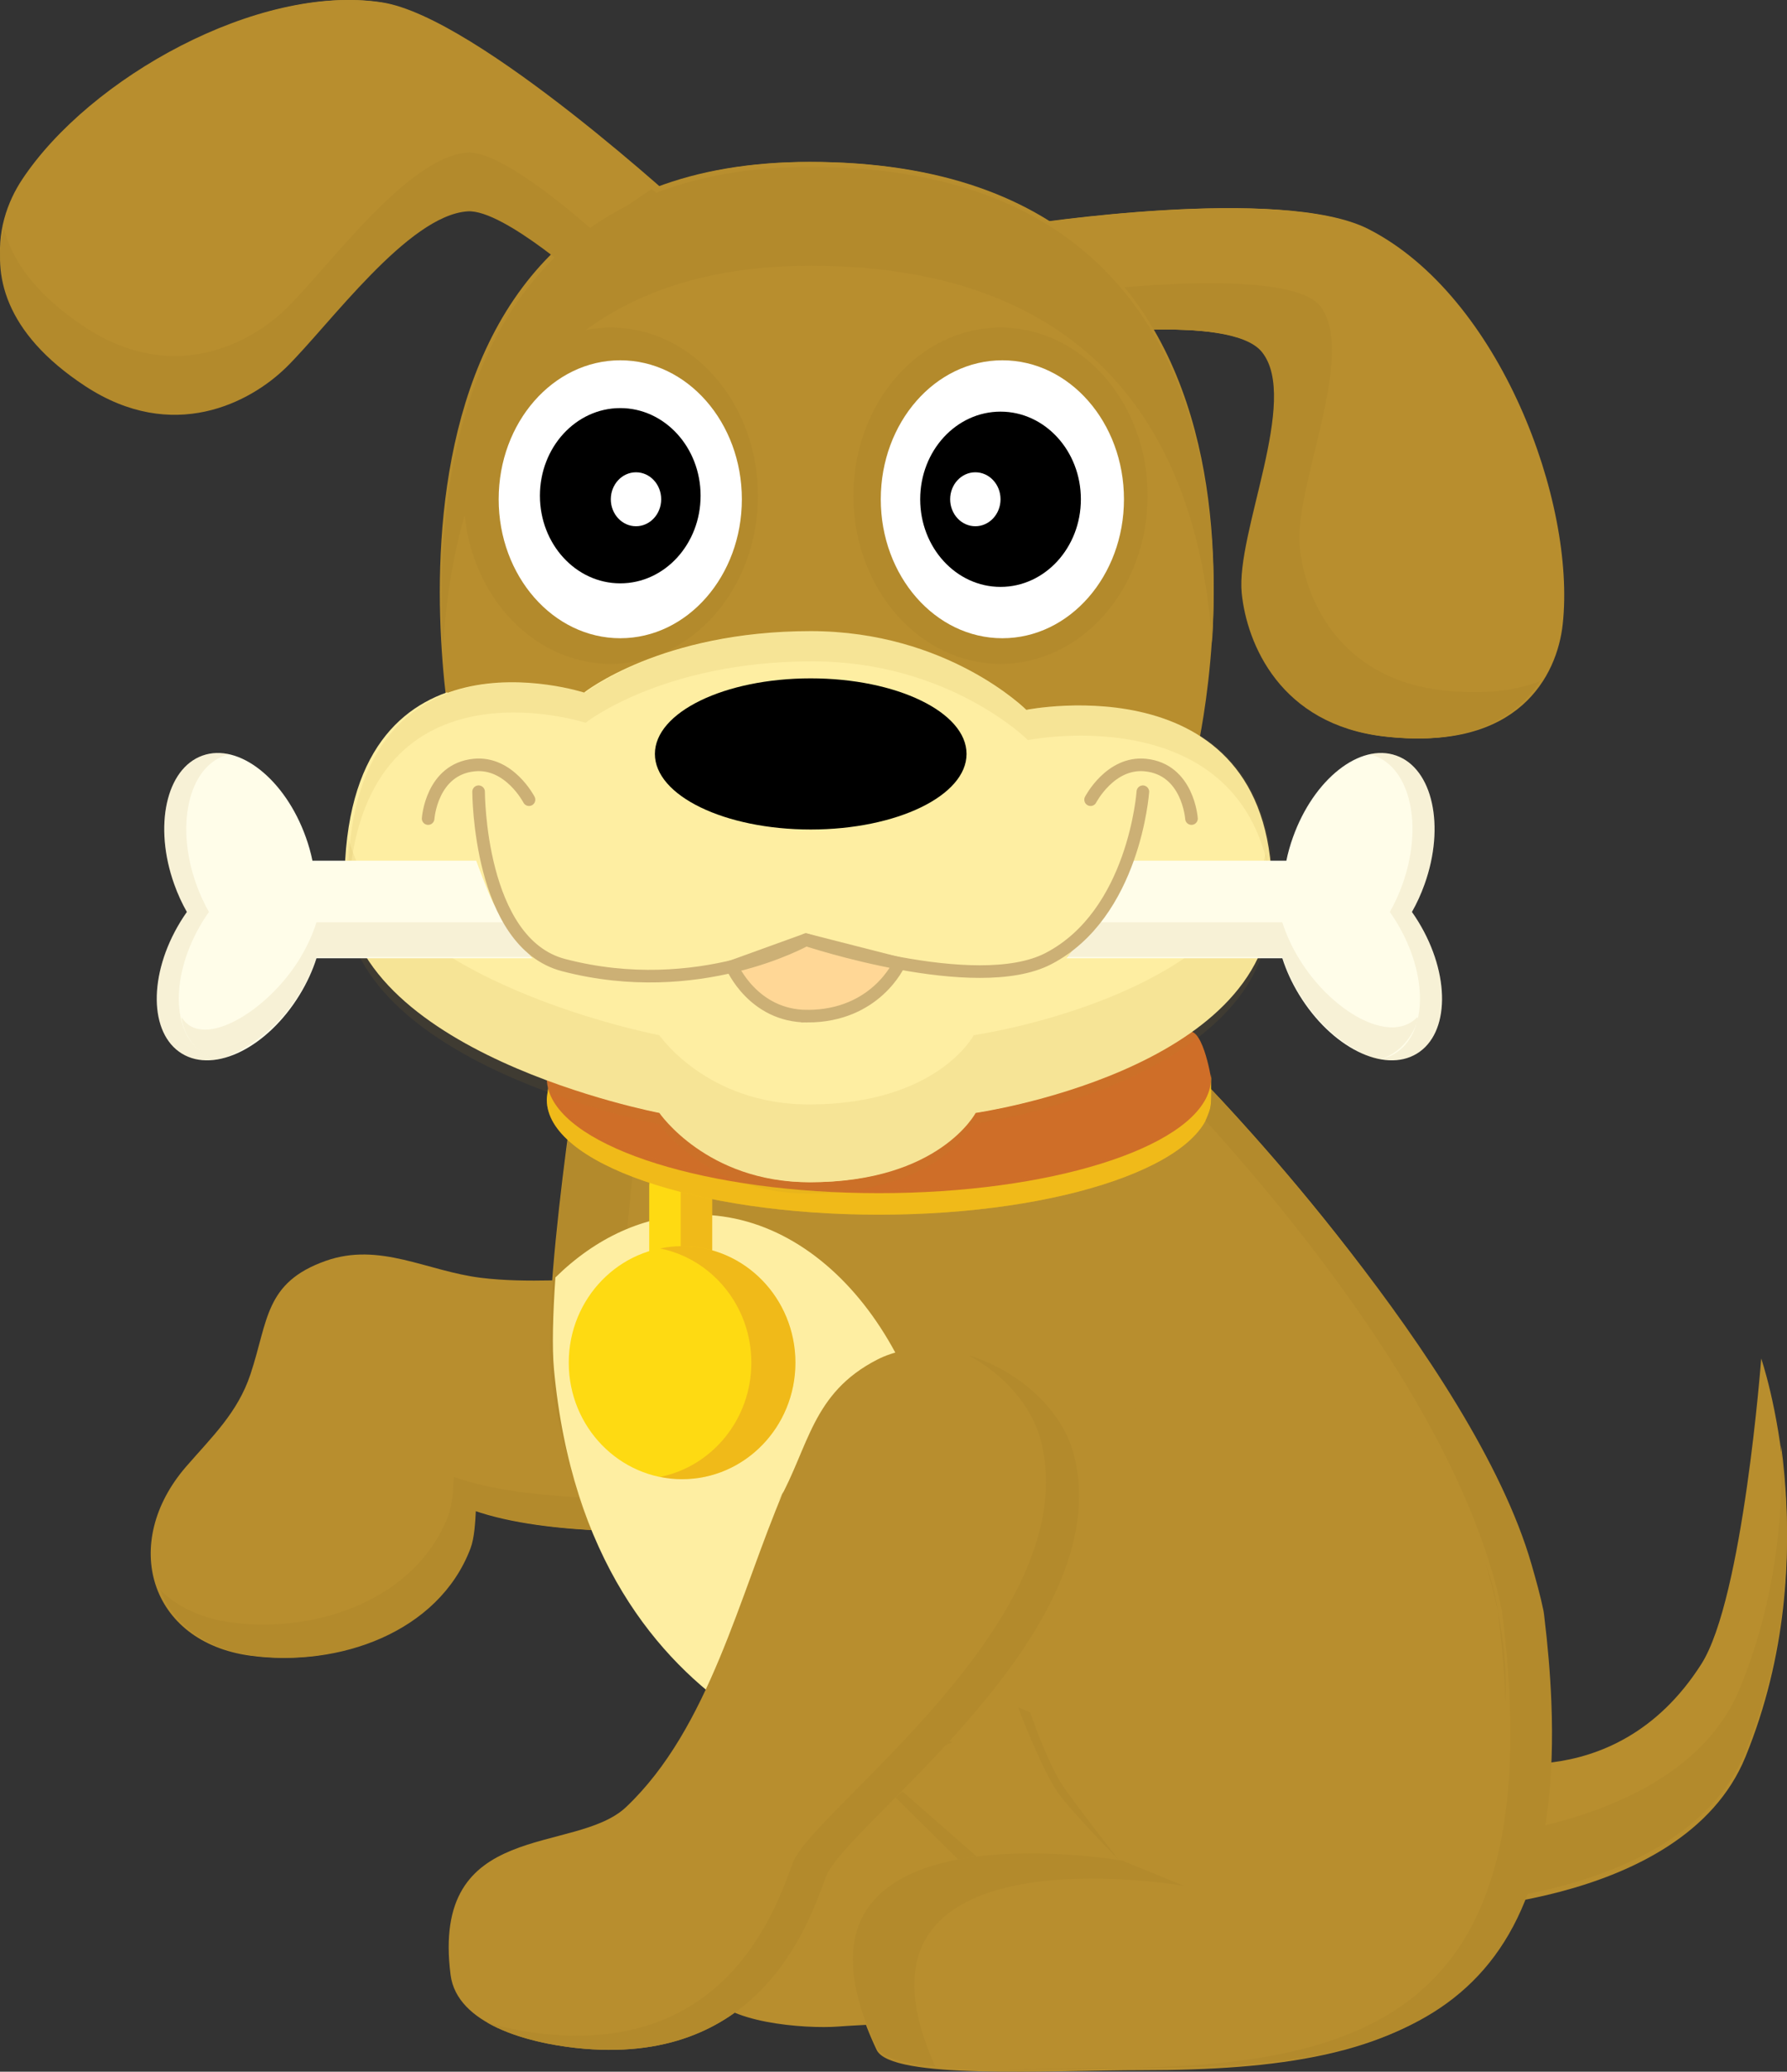 <?xml version="1.0" encoding="UTF-8" standalone="no"?>
<svg
   xmlns:dc="http://purl.org/dc/elements/1.1/"
   xmlns:cc="http://creativecommons.org/ns#"
   xmlns:rdf="http://www.w3.org/1999/02/22-rdf-syntax-ns#"
   xmlns:svg="http://www.w3.org/2000/svg"
   xmlns="http://www.w3.org/2000/svg"
   xmlns:sodipodi="http://sodipodi.sourceforge.net/DTD/sodipodi-0.dtd"
   xmlns:inkscape="http://www.inkscape.org/namespaces/inkscape"
   enable-background="new 0 0 841.89 595.28"
   version="1.1"
   viewBox="0 0 408.695 473.695"
   xml:space="preserve"
   id="svg136"
   sodipodi:docname="dog.svg"
   width="408.695"
   height="473.695"
   inkscape:version="0.92.4 (5da689c313, 2019-01-14)"><rect x="0" y="0" width="408.695" height="473.695" fill="#333333" stroke="none"/><defs
   id="defs140" /><sodipodi:namedview
   pagecolor="#ffffff"
   bordercolor="#666666"
   borderopacity="1"
   objecttolerance="10"
   gridtolerance="10"
   guidetolerance="10"
   inkscape:pageopacity="0"
   inkscape:pageshadow="2"
   inkscape:window-width="1920"
   inkscape:window-height="1043"
   id="namedview138"
   showgrid="false"
   fit-margin-top="0"
   fit-margin-left="0"
   fit-margin-right="0"
   fit-margin-bottom="0"
   inkscape:zoom="0.38841178"
   inkscape:cx="-356.58508"
   inkscape:cy="240.13922"
   inkscape:window-x="1600"
   inkscape:window-y="18"
   inkscape:window-maximized="0"
   inkscape:current-layer="svg136" />
<path
   d="m 234.586,51.316 c 0,0 58.191,-9.028 77.969,1.064 30.096,15.36 47.475,62.44 44.428,90.34 -1.291,11.828 -10.1,29.054 -40.066,25.686 -23.91,-2.688 -31.523,-21.259 -32.68,-32.772 -1.381,-13.763 13.297,-44.359 4.625,-55.135 -7.361,-9.144 -46.836,-3.345 -46.836,-3.345 z"
   id="path2"
   inkscape:connector-curvature="0"
   style="fill:#b88e2e" />
<path
   d="m 235.006,51.316 c 0,0 58.191,-9.028 77.969,1.064 30.096,15.36 47.475,62.44 44.428,90.34 -1.291,11.828 -10.1,29.054 -40.064,25.686 -23.912,-2.688 -31.525,-21.259 -32.682,-32.772 -1.381,-13.763 13.297,-44.359 4.625,-55.135 -7.359,-9.144 -46.836,-3.345 -46.836,-3.345 z"
   id="path4"
   inkscape:connector-curvature="0"
   style="fill:#b88e2e" />
<path
   d="m 352.186,155.776 c -5.301,8.18 -15.84,14.847 -35.512,12.63 -23.918,-2.693 -31.521,-21.255 -32.688,-32.774 -1.381,-13.767 13.307,-44.353 4.623,-55.138 -7.359,-9.145 -46.83,-3.341 -46.83,-3.341 l -7.443,-25.834 13.844,15.264 c 0,0 46.332,-5.802 53.691,3.342 8.668,10.771 -6.004,41.371 -4.621,55.137 1.15,11.506 8.77,30.082 32.688,32.775 9.33,1.051 16.601,0.099 22.248,-2.061 z"
   id="path6"
   inkscape:connector-curvature="0"
   style="fill:#b38a2c" />
<path
   d="m 229.886,335.196 c 0,0 -64.08,-35.281 -67.678,40.686 -0.498,10.543 23.758,34.914 23.758,34.914 0,0 -40.557,4.621 -23.76,44.639 2.959,7.051 21.911,8.518 29.537,7.93 9.674,-0.746 30.877,-0.773 38.143,-7.209 7.586,-6.719 15.781,-28.246 13.68,-38.16 -1.957,-9.23 -21.6,-30.961 -21.6,-30.961 z"
   id="path8"
   inkscape:connector-curvature="0"
   style="fill:#b88e2e" />
<path
   d="m 142.636,292.386 c -10.665,0 -22.059,1.082 -32.637,-0.215 -12.359,-1.514 -23.146,-8.264 -35.547,-3.861 -13.962,4.959 -13.09,13.684 -17.182,25.943 -2.916,8.74 -8.739,14.215 -14.688,21.068 -15.093,17.393 -8.525,40.078 14.66,43.248 19.311,2.641 42.366,-5.145 49.713,-24.51 0.927,-2.443 1.096,-6.111 1.243,-8.748 8.746,3.109 20.087,4.264 29.705,4.67 10.837,0.461 15.687,0.891 16.998,-10.793 1.011,-9 1.588,-47.65 -12.267,-47.762"
   id="path10"
   inkscape:connector-curvature="0"
   style="fill:#b88e2e" />
<path
   d="m 155.536,339.196 c -1.31,11.68 -6.164,11.248 -16.992,10.785 -9.618,-0.402 -20.966,-1.555 -29.707,-4.664 -0.144,2.635 -0.316,6.307 -1.238,8.74 -7.358,19.367 -30.413,27.158 -49.724,24.508 -10.973,-1.498 -18.23,-7.373 -21.211,-14.99 3.83,3.76 9.26,6.438 16.172,7.389 19.31,2.635 42.364,-5.141 49.723,-24.51 0.922,-2.449 1.094,-6.119 1.238,-8.756 8.741,3.111 20.088,4.262 29.707,4.682 10.829,0.459 15.682,0.893 16.992,-10.801 0.705,-6.25 1.195,-26.828 -3.211,-38.838 9.705,6.826 9.145,38.434 8.251,46.455 z"
   id="path12"
   inkscape:connector-curvature="0"
   style="fill:#b38a2c" />
<path
   d="m 402.796,310.626 c 0,0 -4.129,54.83 -13.68,69.84 -20.16,31.68 -53.279,21.244 -53.279,21.244 l -10.555,35.23 c 0,0 59.514,0 73.914,-35.23 19.018,-46.529 3.6,-91.084 3.6,-91.084 z"
   id="path14"
   inkscape:connector-curvature="0"
   style="fill:#b88e2e" />
<path
   d="m 399.186,400.506 c -14.4,35.223 -73.902,35.223 -73.902,35.223 l 4.422,-14.76 c 15.193,-1.023 56.563,-6.424 68.242,-35.006 8.164,-19.988 9.979,-39.602 9.402,-55.484 2.332,17.351 2.736,43.359 -8.164,70.027 z"
   id="path16"
   inkscape:connector-curvature="0"
   style="fill:#b38a2c" />
<path
   d="m 126.186,318.546 c 12.131,75.602 74.832,87.84 74.832,87.84 0,0 55.02,73.938 122.58,31.68 94.32,-58.996 -62.641,-205.2 -62.641,-205.2 l -127.44,2.161 c 0,-0.001 -10.512,63.696 -7.331,83.518 z"
   id="path18"
   inkscape:connector-curvature="0"
   style="fill:#b88e2e" />
<path
   d="m 201.246,405.506 c 0,0 -62.711,-12.238 -74.837,-87.838 -3.182,-19.828 7.331,-83.521 7.331,-83.521 l 15.565,-0.26 c -2.605,17.05 -8.769,60.769 -6.249,76.58 12.138,75.6 74.836,87.84 74.836,87.84 z"
   id="path20"
   inkscape:connector-curvature="0"
   style="fill:#b38a2c" />
<path
   d="m 216.056,356.546 c 0,16.516 -10.537,49.838 -10.537,49.838 0,0 -70.837,-6.984 -78.829,-93.385 -0.446,-4.881 -0.246,-12.383 0.331,-20.908 9.188,-9.043 20.404,-14.355 32.516,-14.355 31.218,-0.001 56.519,35.294 56.519,78.81 z"
   id="path22"
   inkscape:connector-curvature="0"
   style="fill:#feeea2" />
	<path
   d="m 162.876,271.116 c 0,-3.105 -3.224,-5.623 -7.199,-5.623 -3.977,0 -7.2,2.518 -7.2,5.623 v 22.773 c 0,3.107 3.224,5.623 7.2,5.623 3.976,0 7.199,-2.516 7.199,-5.623 z"
   id="path24"
   inkscape:connector-curvature="0"
   style="fill:#feda12" />
	<path
   d="m 162.876,271.116 v 22.781 c 0,1.557 -0.806,2.951 -2.102,3.975 -1.312,1.008 -3.111,1.641 -5.098,1.641 -1.312,0 -2.549,-0.273 -3.601,-0.762 0.548,-0.23 1.052,-0.533 1.498,-0.879 1.296,-1.023 2.103,-2.418 2.103,-3.975 v -22.781 c 0,-2.072 -1.44,-3.889 -3.601,-4.854 1.052,-0.488 2.289,-0.762 3.601,-0.762 3.974,10e-4 7.2,2.521 7.2,5.616 z"
   id="path26"
   inkscape:connector-curvature="0"
   style="opacity:0.3;fill:#cf6e28" />
	<ellipse
   cx="155.996"
   cy="311.576"
   rx="25.92"
   ry="26.641"
   id="ellipse28"
   style="fill:#feda12" />
	<path
   d="m 181.916,311.576 c 0,14.717 -11.606,26.641 -25.92,26.641 -1.729,0 -3.414,-0.174 -5.04,-0.52 11.895,-2.389 20.88,-13.176 20.88,-26.121 0,-12.945 -8.985,-23.732 -20.88,-26.121 1.626,-0.346 3.312,-0.52 5.04,-0.52 14.314,10e-4 25.92,11.924 25.92,26.641 z"
   id="path30"
   inkscape:connector-curvature="0"
   style="opacity:0.3;fill:#cf6e28" />
	<path
   d="m 276.976,245.636 v 5.816 c 0,14.516 -34.014,26.281 -75.961,26.281 -41.946,0 -75.96,-11.766 -75.96,-26.281 0,-0.979 0.362,-2.412 0.362,-3.369 4.177,13.148 36.487,23.834 75.598,23.834 39.111,0 71.324,-10.225 75.5,-23.371 0.302,-0.951 0.461,-1.932 0.461,-2.91 z"
   id="path32"
   inkscape:connector-curvature="0"
   style="fill:#feda12" />
	<path
   d="m 276.976,246.536 c 0,0.979 -0.158,1.957 -0.461,2.908 -4.176,13.146 -36.389,23.371 -75.5,23.371 -39.11,0 -71.322,-10.225 -75.499,-23.371 -0.303,-0.951 -0.461,-1.93 -0.461,-2.908 0,-3.629 2.132,-7.1 5.991,-10.224 1.224,1.008 2.62,1.972 4.19,2.907 13.132,7.848 37.67,13.133 65.778,13.133 28.109,0 52.648,-5.285 65.779,-13.133 1.568,-0.936 2.967,-1.899 4.191,-2.907 3.859,-3.139 5.992,10.224 5.992,10.224 z"
   id="path34"
   inkscape:connector-curvature="0"
   style="fill:#cf6e28" />
	<path
   d="m 276.976,245.636 v 5.816 c 0,14.516 -34.014,26.281 -75.961,26.281 -41.946,0 -75.96,-11.766 -75.96,-26.281 0,-0.979 0.362,-2.412 0.362,-3.369 4.177,13.148 36.487,23.834 75.598,23.834 39.111,0 71.324,-10.225 75.5,-23.371 0.302,-0.951 0.461,-1.932 0.461,-2.91 z"
   id="path36"
   inkscape:connector-curvature="0"
   style="opacity:0.3;fill:#cf6e28" />
<path
   d="m 157.586,49.006 c 0,0 -48.686,-45.086 -70.633,-48.46 -27.741,-4.266 -66.432,17.133 -81.92,40.539 -6.566,9.922 -10.801,28.8 14.399,45.359 20.109,13.216 37.834,3.797 46.079,-4.319 9.858,-9.703 27.805,-34.706 41.432,-35.608 8.338,-0.552 28.409,17.608 28.409,17.608 z"
   id="path38"
   inkscape:connector-curvature="0"
   style="fill:#b88e2e" />
<path
   d="m 184.996,37.026 c -109.8,0 -81,135.36 -81,135.36 h 169.2 c 0,0.001 32.401,-135.36 -88.199,-135.36 z"
   id="path40"
   inkscape:connector-curvature="0"
   style="fill:#b88e2e" />
<path
   d="m 150.796,254.466 c 0,0 10.8,15.84 34.2,15.84 29.404,0 37.719,-15.84 37.719,-15.84 0,0 66.924,-9.553 67.762,-48.959 1.16,-54.72 -56.16,-43.2 -56.16,-43.2 0,0 -18,-18 -49.32,-18 -34.2,0 -51.841,14.04 -51.841,14.04 0,0 -54.359,-17.641 -54.359,43.764 -0.001,38.675 71.999,52.355 71.999,52.355 z"
   id="path42"
   inkscape:connector-curvature="0"
   style="fill:#feeea2" />
<ellipse
   cx="228.826"
   cy="114.156"
   rx="27.809"
   ry="31.774"
   id="ellipse44"
   style="fill:#ffffff" />
<ellipse
   cx="141.436"
   cy="114.156"
   rx="27.809"
   ry="31.774"
   id="ellipse46"
   style="fill:#ffffff" />
<ellipse
   cx="141.366"
   cy="113.346"
   rx="15.185"
   ry="16.56"
   id="ellipse48" />
<ellipse
   cx="139.276"
   cy="107.986"
   rx="5.76"
   ry="6.166"
   id="ellipse50"
   style="fill:#ffffff" />
<ellipse
   cx="180.676"
   cy="172.386"
   rx="35.64"
   ry="17.28"
   id="ellipse52" />
<path
   d="m 109.036,181.026 c 0,0 0,34.56 19.44,39.642 30.902,8.079 55.44,-5.803 55.44,-5.803 0,0 38.798,12.961 55.438,4.32 19.686,-10.221 21.6,-38.159 21.6,-38.159"
   stroke-miterlimit="10"
   id="path54"
   inkscape:connector-curvature="0"
   style="fill:none;stroke:#000000;stroke-width:1.834;stroke-miterlimit:10" />
<path
   d="m 158.006,49.006 c 0,0 -48.686,-45.086 -70.633,-48.46 -27.741,-4.266 -66.432,17.133 -81.92,40.539 -6.566,9.922 -10.801,28.8 14.399,45.359 20.109,13.216 37.834,3.797 46.081,-4.319 9.857,-9.703 27.803,-34.706 41.432,-35.608 8.336,-0.552 28.407,17.608 28.407,17.608 z"
   id="path56"
   inkscape:connector-curvature="0"
   style="fill:#b88e2e" />
<path
   d="m 185.416,37.026 c -109.8,0 -81,135.36 -81,135.36 h 169.2 c 0,0.001 32.401,-135.36 -88.199,-135.36 z"
   id="path58"
   inkscape:connector-curvature="0"
   style="fill:#b88e2e" />
<path
   d="m 151.216,254.466 c 0,0 10.8,15.84 34.2,15.84 29.404,0 37.721,-15.84 37.721,-15.84 0,0 66.922,-9.553 67.76,-48.959 1.16,-54.72 -56.16,-43.2 -56.16,-43.2 0,0 -18,-18 -49.32,-18 -34.2,0 -51.839,14.04 -51.839,14.04 0,0 -54.361,-17.641 -54.361,43.764 -0.001,38.675 71.999,52.355 71.999,52.355 z"
   id="path60"
   inkscape:connector-curvature="0"
   style="fill:#feeea2" />
<ellipse
   cx="223.066"
   cy="114.156"
   rx="5.76"
   ry="6.168"
   id="ellipse62"
   style="fill:#ffffff" />
<ellipse
   cx="185.416"
   cy="172.386"
   rx="35.639"
   ry="17.28"
   id="ellipse64" />
<path
   d="m 157.596,50.816 -22.233,15.12 c 0,0 -20.074,-18.158 -28.412,-17.611 -13.636,0.907 -31.578,25.905 -41.428,35.611 -8.251,8.122 -25.977,17.539 -46.079,4.319 -18.662,-12.269 -21.183,-25.791 -18.577,-36.028 1.915,7.314 7.315,15.192 18.577,22.594 20.103,13.205 37.828,3.786 46.079,-4.32 9.85,-9.706 27.792,-34.719 41.428,-35.611 8.338,-0.562 28.412,17.611 28.412,17.611 l 13.695,-9.303 c 5.256,4.58 8.538,7.618 8.538,7.618 z"
   id="path66"
   inkscape:connector-curvature="0"
   style="fill:#b38a2c" />
<path
   d="m 277.206,146.976 c -2.607,-38.736 -20.363,-86.214 -91.8,-86.214 -65.563,0 -81.705,48.27 -84.082,87.149 -2.218,-39.239 4.825,-109.76 84.082,-109.76 86.357,0 94.263,69.393 91.8,108.82 z"
   id="path68"
   inkscape:connector-curvature="0"
   style="fill:#b38a2c" />
<path
   d="m 291.246,205.506 c -0.016,0.576 -0.045,1.151 -0.088,1.729 -2.463,-48.788 -56.072,-38.018 -56.072,-38.018 0,0 -18,-18 -49.32,-18 -34.2,0 -51.839,14.041 -51.839,14.041 0,0 -51.626,-16.748 -54.26,39.24 -0.073,-0.793 -0.102,-1.584 -0.102,-2.39 0,-61.403 54.361,-43.763 54.361,-43.763 0,0 17.639,-14.04 51.839,-14.04 31.32,0 49.32,18 49.32,18 0,0 57.312,-11.519 56.161,43.201 z"
   id="path70"
   inkscape:connector-curvature="0"
   style="opacity:0.1;fill:#b38a2c" />
<path
   d="m 290.476,208.106 c -0.836,39.412 -67.768,48.959 -67.768,48.959 0,0 -8.309,15.84 -37.713,15.84 -23.4,0 -34.2,-15.84 -34.2,-15.84 0,0 -72,-13.68 -72,-52.357 0,-4.768 0.332,-9.058 0.937,-12.918 8.409,32.991 71.063,44.901 71.063,44.901 0,0 10.8,15.839 34.2,15.839 29.404,0 37.713,-15.839 37.713,-15.839 0,0 58.422,-8.353 66.789,-41.574 0.719,3.844 1.078,8.165 0.979,12.989 z"
   id="path72"
   inkscape:connector-curvature="0"
   style="opacity:0.1;fill:#b38a2c" />
<path
   d="m 232.906,391.066 c 1.77,15.314 23.756,34.914 23.756,34.914 0,0 -83.32,-14.559 -56.174,42.715 3.273,6.908 39.896,4.646 60.885,4.646 61.502,0 101.67,-13.752 90.627,-103.68 -7.523,-61.311 -131.59,-86.802 -119.09,21.407 z"
   id="path74"
   inkscape:connector-curvature="0"
   style="fill:#b88e2e" />
<path
   d="m 262.496,472.826 c -9.346,0 -21.785,0.445 -33.004,0.332 8.352,-0.086 16.732,-0.332 23.486,-0.332 56.65,0 95.199,-11.664 92.305,-83.793 -0.244,-6.178 -0.807,-12.801 -1.67,-19.887 -0.029,-0.273 -0.072,-0.531 -0.117,-0.793 -0.719,-3.512 -1.641,-7.055 -2.736,-10.611 -11.365,-36.838 -41.42,-75.143 -63.291,-99.57 -0.389,-0.434 -1.764,-1.895 -1.764,-1.895 0,0 0.725,-1.725 1.023,-2.67 0.309,-0.98 0.398,-4.426 0.398,-4.426 0,0 59.912,62.396 73.152,108.56 1.027,3.576 2.018,7.1 2.736,10.611 0.043,0.262 0.086,0.52 0.117,0.793 0.861,7.086 1.424,13.709 1.668,19.887 2.898,72.129 -35.652,83.793 -92.303,83.793 z"
   id="path76"
   inkscape:connector-curvature="0"
   style="fill:#b38a2c" />
<path
   d="m 353.836,389.026 c -0.244,-6.178 -0.805,-12.801 -1.668,-19.887 -0.029,-0.273 -0.074,-0.531 -0.115,-0.793 1.467,7.044 2.115,13.969 1.783,20.68 z"
   id="path78"
   inkscape:connector-curvature="0"
   style="fill:#b38a2c" />
<path
   d="m 352.056,368.346 c -0.721,-3.512 -1.643,-7.055 -2.738,-10.611 1.296,3.384 2.232,6.925 2.738,10.611 z"
   id="path80"
   inkscape:connector-curvature="0"
   style="fill:#b38a2c" />
<path
   d="m 344.316,389.026 c -0.244,-6.178 -0.807,-12.801 -1.67,-19.887 -0.029,-0.273 -0.072,-0.531 -0.115,-0.793 1.469,7.044 2.117,13.969 1.785,20.68 z"
   id="path82"
   inkscape:connector-curvature="0"
   style="fill:#b38a2c" />
<path
   d="m 342.536,368.346 c -0.721,-3.512 -1.643,-7.055 -2.736,-10.611 1.297,3.384 2.232,6.925 2.736,10.611 z"
   id="path84"
   inkscape:connector-curvature="0"
   style="fill:#b38a2c" />
<path
   d="m 270.726,431.186 c 0,0 -81.948,-14.314 -56.82,41.314 -7.129,-0.664 -12.283,-1.959 -13.422,-4.363 -27.144,-57.27 56.176,-42.711 56.176,-42.711 z"
   id="path86"
   inkscape:connector-curvature="0"
   style="fill:#b38a2c" />
<path
   d="m 179.226,340.906 c -10.153,23.791 -16.97,54.209 -36.028,72.266 -11.692,11.078 -44.722,2.568 -40.151,38.365 1.452,11.377 17.926,15.531 28.577,16.709 41.732,4.613 53.128,-27.691 57.246,-39.064 4.318,-11.926 67.294,-55.852 56.731,-96.605 -4.496,-17.352 -29.199,-29.814 -45.006,-21.686 -14.909,7.666 -15.563,19.896 -22.559,32.396"
   id="path88"
   inkscape:connector-curvature="0"
   style="fill:#b88e2e" />
<path
   d="m 188.866,429.186 c -4.118,11.377 -15.509,43.689 -57.239,39.066 -6.149,-0.676 -14.242,-2.346 -20.261,-5.832 4.349,1.369 8.898,2.174 12.699,2.594 41.732,4.621 53.123,-27.691 57.24,-39.068 4.321,-11.924 67.292,-55.844 56.735,-96.596 -2.102,-8.063 -8.539,-15.063 -16.43,-19.439 11.102,3.428 21.256,12.154 23.99,22.68 10.556,40.751 -52.413,84.671 -56.734,96.595 z"
   id="path90"
   inkscape:connector-curvature="0"
   style="fill:#b38a2c" />
	<path
   d="m 324.046,240.906 c -7.547,4.592 -19.6,-1.441 -26.941,-13.481 -1.672,-2.736 -2.953,-5.558 -3.832,-8.321 h -49.363 c 0,0 6.916,-8.938 8.725,-12.227 1.313,-2.384 4.104,-10.08 4.104,-10.08 h 37.457 c 0.359,-1.771 0.865,-3.571 1.514,-5.371 4.736,-13.277 15.32,-21.629 23.629,-18.662 8.324,2.966 11.217,16.143 6.465,29.419 -0.805,2.261 -1.785,4.392 -2.893,6.336 0.52,0.733 1.021,1.482 1.498,2.276 7.327,12.023 7.168,25.515 -0.363,30.111 z"
   id="path92"
   inkscape:connector-curvature="0"
   style="fill:#fffde9" />
	<path
   d="m 315.676,242.196 c -0.963,0.293 -11.232,-3.018 -18.578,-15.057 -1.67,-2.736 -2.951,-5.559 -3.83,-8.324 h -49.363 c 0,0 3.27,-4.232 5.891,-7.935 h 43.473 c 0.879,2.766 2.16,5.589 3.83,8.324 7.346,12.039 20.697,19.726 26.943,13.478 0.902,-0.901 -1.132,7.317 -8.366,9.514 z"
   id="path94"
   inkscape:connector-curvature="0"
   style="opacity:0.1;fill:#b38a2c" />
	<path
   d="m 324.036,240.916 c -2.418,1.471 -5.313,1.844 -8.365,1.283 1.182,-0.232 2.289,-0.662 3.326,-1.283 7.531,-4.606 7.689,-18.1 0.359,-30.123 -0.475,-0.793 -0.979,-1.541 -1.496,-2.276 1.109,-1.942 2.088,-4.074 2.895,-6.335 4.752,-13.277 1.857,-26.454 -6.467,-29.419 -0.346,-0.13 -0.705,-0.23 -1.066,-0.302 2.09,-0.462 4.162,-0.39 6.107,0.302 8.324,2.965 11.217,16.142 6.465,29.419 -0.807,2.261 -1.785,4.393 -2.895,6.335 0.518,0.735 1.021,1.483 1.498,2.276 7.331,12.023 7.172,25.517 -0.361,30.123 z"
   id="path96"
   inkscape:connector-curvature="0"
   style="opacity:0.1;fill:#b38a2c" />
	<path
   d="m 41.606,240.906 c 7.545,4.592 19.6,-1.441 26.942,-13.48 1.671,-2.736 2.952,-5.557 3.831,-8.322 h 49.362 c 0,0 -6.914,-8.936 -8.724,-12.226 -1.313,-2.384 -4.103,-10.08 -4.103,-10.08 H 71.457 c -0.359,-1.771 -0.864,-3.571 -1.513,-5.371 -4.737,-13.277 -15.321,-21.629 -23.63,-18.663 -8.323,2.967 -11.217,16.143 -6.466,29.419 0.806,2.262 1.786,4.394 2.895,6.337 -0.52,0.734 -1.022,1.482 -1.498,2.275 -7.329,12.024 -7.171,25.517 0.361,30.111 z"
   id="path98"
   inkscape:connector-curvature="0"
   style="fill:#fffde9" />
	<path
   d="m 49.786,242.156 c 1.376,0.289 12.168,-4.159 18.766,-15.018 1.612,-2.653 2.871,-5.381 3.747,-8.061 l 0.084,-0.261 h 49.363 c 0,0 -3.269,-4.234 -5.891,-7.936 H 72.382 c -0.879,2.766 -2.16,5.588 -3.831,8.324 -7.344,12.04 -22.251,20.965 -26.941,13.479 -0.412,-0.657 0.719,7.907 8.176,9.473 z"
   id="path100"
   inkscape:connector-curvature="0"
   style="opacity:0.1;fill:#b38a2c" />
	<path
   d="m 41.606,240.916 c 2.419,1.471 5.313,1.846 8.366,1.283 -1.182,-0.23 -2.289,-0.662 -3.326,-1.283 -7.531,-4.604 -7.691,-18.099 -0.359,-30.123 0.476,-0.791 0.979,-1.54 1.497,-2.275 -1.109,-1.943 -2.088,-4.074 -2.896,-6.336 -4.752,-13.276 -1.857,-26.453 6.467,-29.419 0.346,-0.13 0.705,-0.23 1.064,-0.302 -2.088,-0.461 -4.16,-0.39 -6.105,0.302 -8.323,2.966 -11.217,16.143 -6.466,29.419 0.808,2.262 1.786,4.393 2.896,6.336 -0.52,0.735 -1.021,1.484 -1.498,2.275 -7.331,12.024 -7.173,25.519 0.36,30.123 z"
   id="path102"
   inkscape:connector-curvature="0"
   style="opacity:0.1;fill:#b38a2c" />
<ellipse
   cx="228.826"
   cy="113.346"
   rx="33.649"
   ry="38.446"
   id="ellipse104"
   style="fill:#b38a2c" />
<ellipse
   cx="139.696"
   cy="113.346"
   rx="33.649"
   ry="38.446"
   id="ellipse106"
   style="fill:#b38a2c" />
<ellipse
   cx="229.246"
   cy="114.156"
   rx="27.809"
   ry="31.774"
   id="ellipse108"
   style="fill:#ffffff" />
<ellipse
   cx="228.826"
   cy="114.156"
   rx="18.375"
   ry="20.037"
   id="ellipse110" />
<ellipse
   cx="228.826"
   cy="113.346"
   rx="15.186"
   ry="16.56"
   id="ellipse112" />
<ellipse
   cx="223.066"
   cy="114.156"
   rx="5.76"
   ry="6.168"
   id="ellipse114"
   style="fill:#ffffff" />
<ellipse
   cx="141.856"
   cy="114.156"
   rx="27.809"
   ry="31.774"
   id="ellipse116"
   style="fill:#ffffff" />
<ellipse
   cx="141.856"
   cy="113.346"
   rx="18.375"
   ry="20.037"
   id="ellipse118" />
<ellipse
   cx="141.786"
   cy="113.346"
   rx="15.186"
   ry="16.56"
   id="ellipse120" />
<ellipse
   cx="145.456"
   cy="114.156"
   rx="5.76"
   ry="6.168"
   id="ellipse122"
   style="fill:#ffffff" />
<path
   d="m 184.646,232.346 c 15.715,0 21.006,-12.034 21.006,-12.034 l -21.317,-5.445 -16.932,6.124 c 0,0 4.815,11.355 17.243,11.355 z"
   stroke-miterlimit="10"
   id="path124"
   inkscape:connector-curvature="0"
   style="fill:#ffd796;stroke:#ccb075;stroke-width:2.88;stroke-miterlimit:10" />
<path
   d="m 109.456,181.026 c 0,0 0,34.56 19.44,39.642 30.902,8.079 55.44,-5.803 55.44,-5.803 0,0 38.8,12.961 55.438,4.32 19.686,-10.221 21.602,-38.159 21.602,-38.159"
   stroke-miterlimit="10"
   id="path126"
   inkscape:connector-curvature="0"
   style="fill:none;stroke:#ccb075;stroke-width:2.88;stroke-linecap:round;stroke-linejoin:round;stroke-miterlimit:10" />
<path
   d="m 97.916,187.166 c 0,0 0.75,-11.28 10.56,-12.24 8.011,-0.783 12.511,7.92 12.511,7.92"
   stroke-miterlimit="10"
   id="path128"
   inkscape:connector-curvature="0"
   style="fill:none;stroke:#ccb075;stroke-width:2.88;stroke-linecap:round;stroke-linejoin:round;stroke-miterlimit:10" />
<path
   d="m 272.496,187.166 c 0,0 -0.752,-11.28 -10.561,-12.24 -8.012,-0.783 -12.512,7.921 -12.512,7.921"
   stroke-miterlimit="10"
   id="path130"
   inkscape:connector-curvature="0"
   style="fill:none;stroke:#ccb075;stroke-width:2.88;stroke-linecap:round;stroke-linejoin:round;stroke-miterlimit:10" />
<polygon
   points="447.37,488.58 430.41,473.71 428.8,475.07 443.13,489.24 "
   id="polygon132"
   style="fill:#b38a2c"
   transform="translate(-223.994,-64.084)" />
<path
   d="m 235.606,391.536 -2.775,-1.174 c 0,0 5.146,13.645 8.945,19.26 2.928,4.33 13.994,15.537 13.994,15.537 0,0 -10.934,-13.994 -13.053,-17.398 -3.586,-5.762 -7.111,-16.225 -7.111,-16.225 z"
   id="path134"
   inkscape:connector-curvature="0"
   style="fill:#b38a2c" />
</svg>